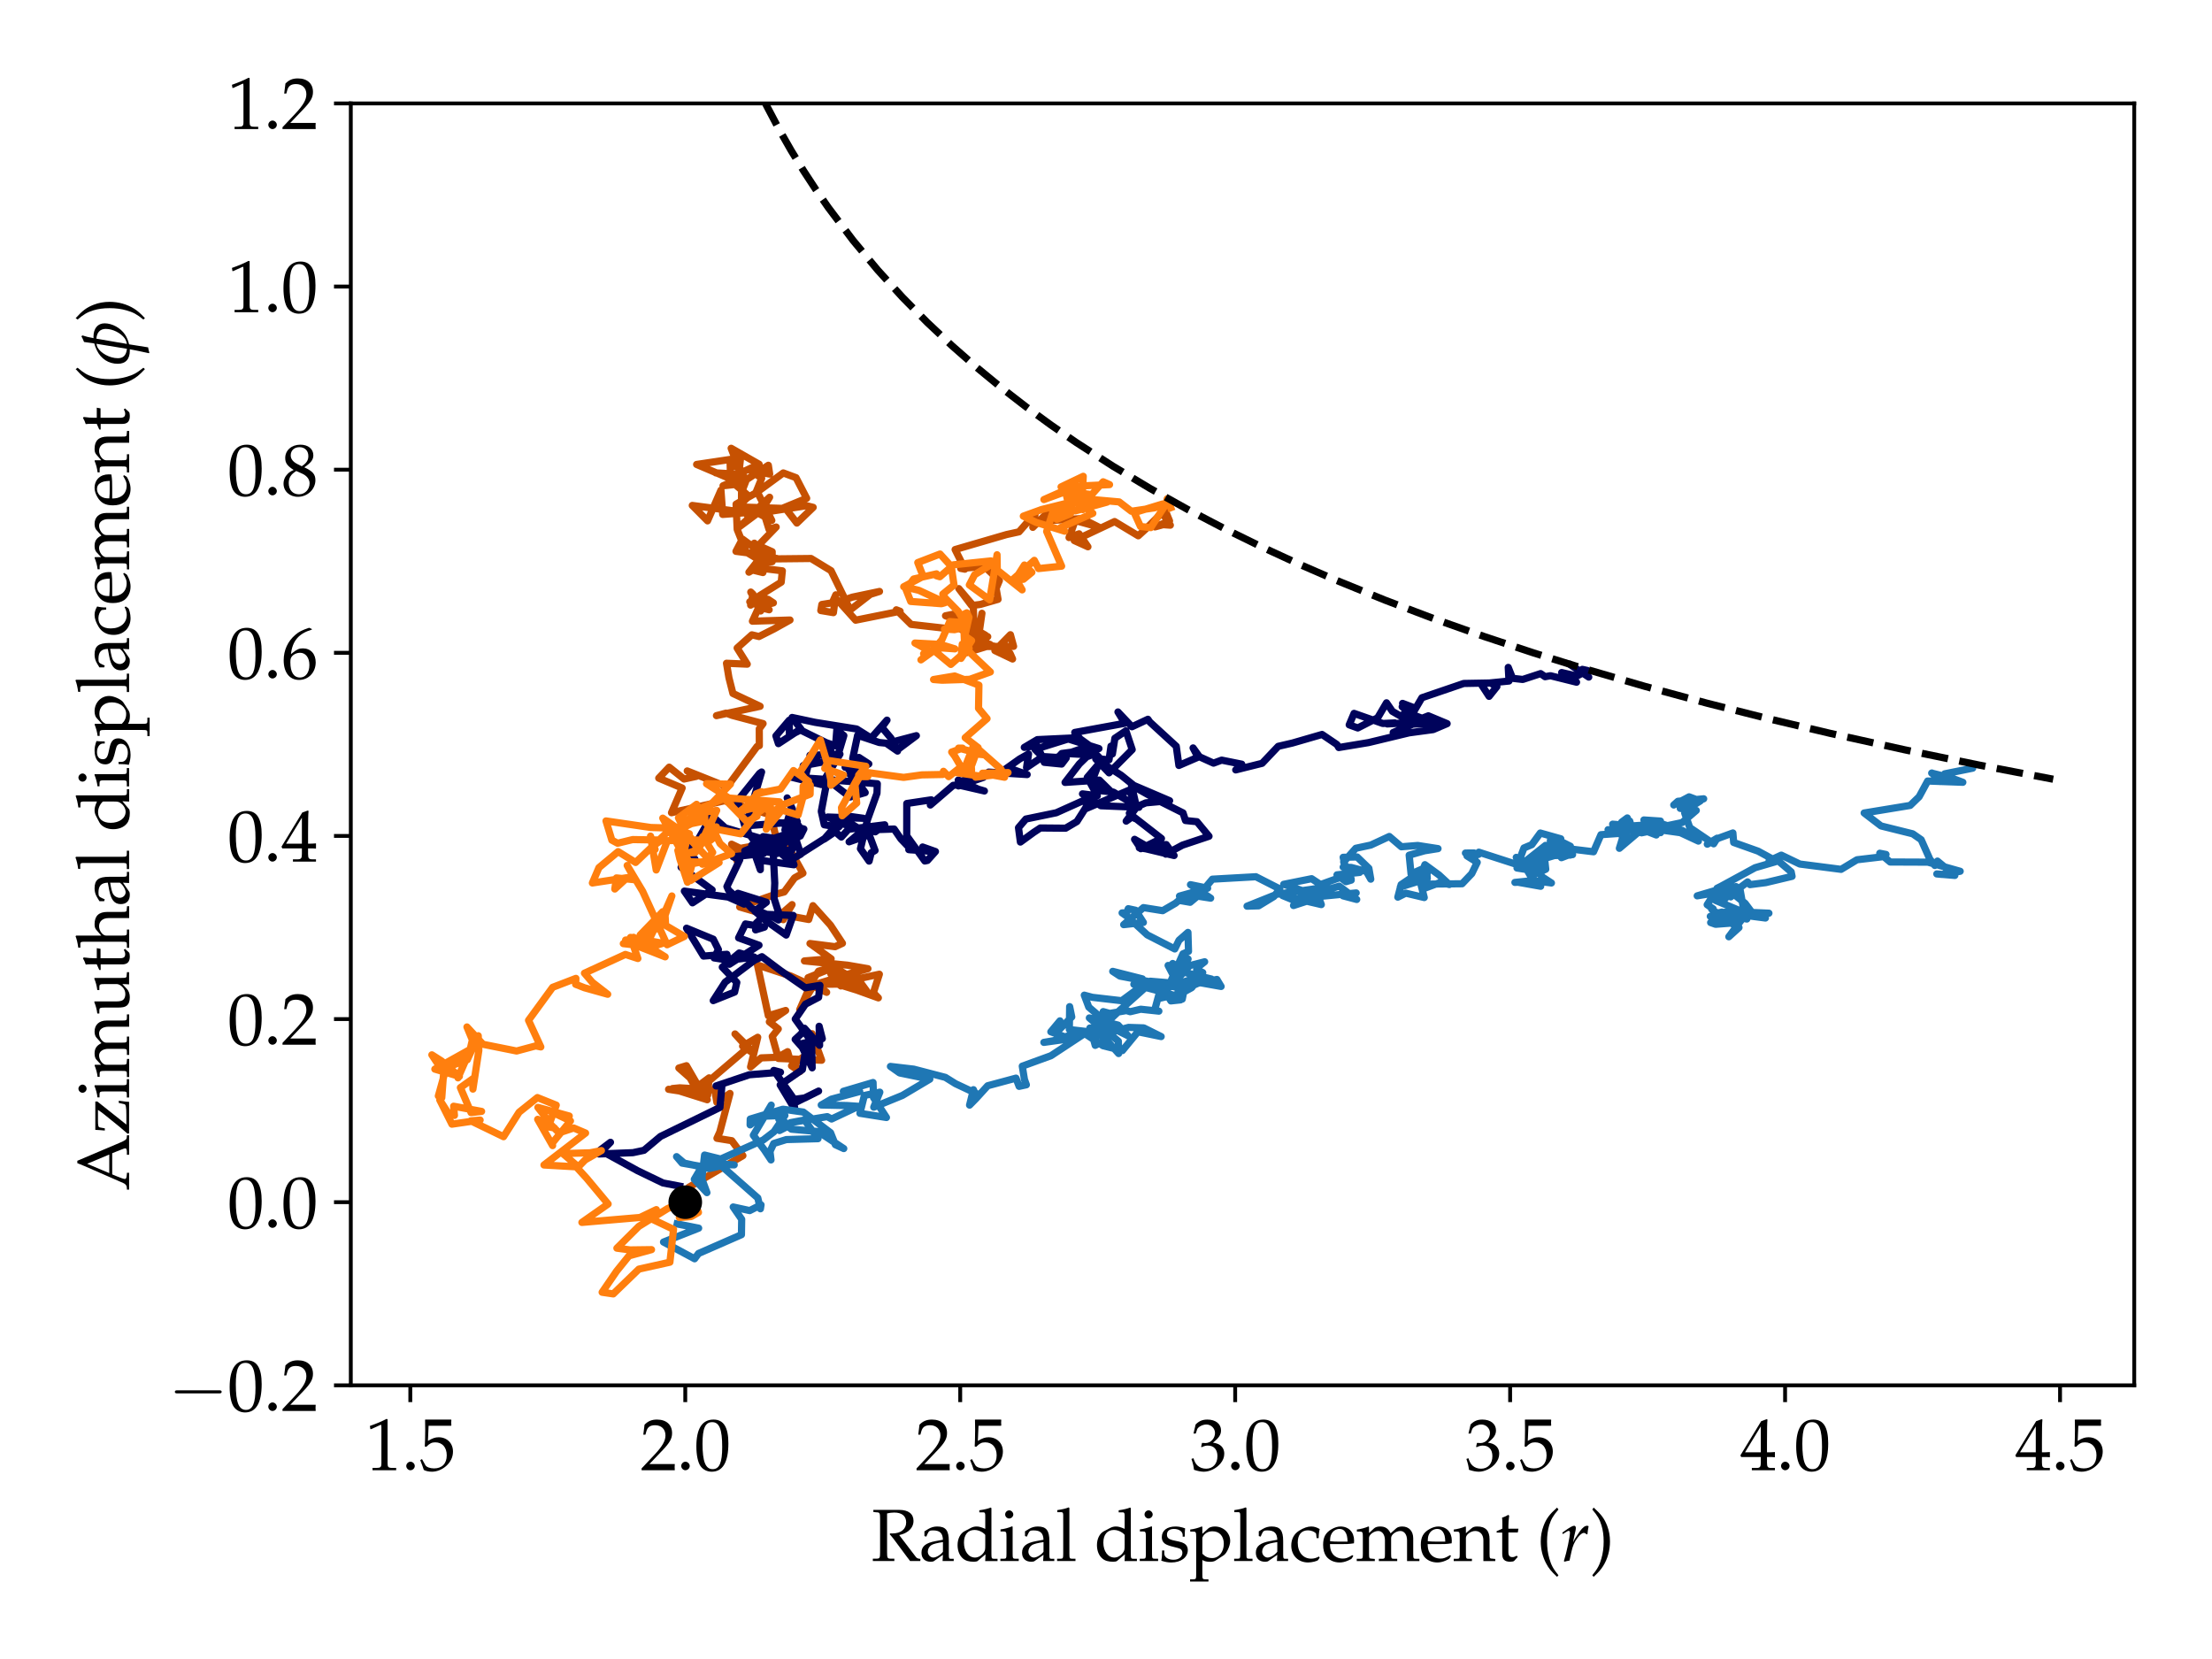 <?xml version="1.0" encoding="utf-8" standalone="no"?>
<!DOCTYPE svg PUBLIC "-//W3C//DTD SVG 1.1//EN"
  "http://www.w3.org/Graphics/SVG/1.1/DTD/svg11.dtd">
<svg height="345.6pt" version="1.1" viewBox="0 0 460.8 345.6" width="460.8pt" xmlns="http://www.w3.org/2000/svg" xmlns:xlink="http://www.w3.org/1999/xlink">
 <defs>
  <style type="text/css">*{stroke-linecap:butt;stroke-linejoin:round;}</style>
 </defs>
 <g id="figure_1">
  <g id="patch_1">
   <path d="M 0 345.6 
L 460.8 345.6 
L 460.8 0 
L 0 0 
z
" style="fill:#ffffff;"/>
  </g>
  <g id="axes_1">
   <g id="patch_2">
    <path d="M 73.078 288.587 
L 444.6 288.587 
L 444.6 21.546 
L 73.078 21.546 
z
" style="fill:#ffffff;"/>
   </g>
   <g id="matplotlib.axis_1">
    <g id="xtick_1">
     <g id="line2d_1">
      <defs>
       <path d="M 0 0 
L 0 3.5 
" id="mb73a768182" style="stroke:#000000;stroke-width:0.8;"/>
      </defs>
      <g>
       <use style="stroke:#000000;stroke-width:0.8;" x="85.474" xlink:href="#mb73a768182" y="288.587"/>
      </g>
     </g>
     <g id="text_1">
      <!-- $\mathdefault{1.5}$ -->
      <g transform="translate(76.134 306.279)scale(0.15 -0.15)">
       <defs>
        <path d="M 429 3584 
L 493 3584 
L 1318 3956 
C 1325 3962 1331 3962 1338 3962 
C 1376 3962 1389 3905 1389 3751 
L 1389 613 
C 1389 276 1318 205 973 205 
L 614 205 
L 614 0 
C 1600 0 1600 0 1670 0 
C 1754 0 1894 0 2112 0 
C 2189 0 2413 0 2675 0 
L 2675 205 
L 2342 205 
C 1990 205 1926 276 1926 612 
L 1926 4443 
L 1837 4475 
C 1421 4257 966 4065 384 3860 
L 429 3584 
z
" id="URWPalladioL-Roma-31" transform="scale(0.016)"/>
        <path d="M 794 744 
C 602 744 429 564 429 372 
C 429 179 602 0 787 0 
C 992 0 1171 173 1171 372 
C 1171 564 992 744 794 744 
z
" id="URWPalladioL-Roma-2e" transform="scale(0.016)"/>
        <path d="M 813 3877 
C 1638 3877 1997 3877 2765 3877 
L 2797 3907 
C 2784 4016 2784 4064 2784 4144 
C 2784 4229 2784 4277 2797 4386 
L 2765 4416 
C 2285 4416 1997 4416 1651 4416 
C 1299 4416 1018 4416 538 4416 
L 506 4403 
C 512 4011 518 3729 518 3523 
C 518 2977 499 2360 480 2077 
L 608 2038 
C 909 2341 1082 2432 1395 2432 
C 2010 2432 2394 1993 2394 1296 
C 2394 580 1984 160 1286 160 
C 941 160 621 277 531 444 
L 237 973 
L 83 883 
C 230 516 307 310 397 27 
C 576 -71 832 -128 1107 -128 
C 1536 -128 1990 59 2342 368 
C 2733 716 2938 1154 2938 1630 
C 2938 2359 2419 2874 1690 2874 
C 1382 2874 1152 2791 755 2554 
L 813 3877 
z
" id="URWPalladioL-Roma-35" transform="scale(0.016)"/>
       </defs>
       <use transform="scale(0.996)" xlink:href="#URWPalladioL-Roma-31"/>
       <use transform="translate(49.813 0)scale(0.996)" xlink:href="#URWPalladioL-Roma-2e"/>
       <use transform="translate(74.72 0)scale(0.996)" xlink:href="#URWPalladioL-Roma-35"/>
      </g>
     </g>
    </g>
    <g id="xtick_2">
     <g id="line2d_2">
      <g>
       <use style="stroke:#000000;stroke-width:0.8;" x="142.753" xlink:href="#mb73a768182" y="288.587"/>
      </g>
     </g>
     <g id="text_2">
      <!-- $\mathdefault{2.0}$ -->
      <g transform="translate(133.413 306.279)scale(0.15 -0.15)">
       <defs>
        <path d="M 102 160 
L 102 0 
C 1299 0 1299 0 1530 0 
C 1760 0 1760 0 2995 0 
C 2982 125 2982 186 2982 269 
C 2982 348 2982 407 2995 539 
C 2259 539 1965 539 781 539 
L 1946 1761 
C 2566 2414 2758 2763 2758 3238 
C 2758 3966 2259 4416 1446 4416 
C 986 4416 672 4288 358 3969 
L 250 3099 
L 435 3099 
L 518 3393 
C 621 3763 851 3923 1280 3923 
C 1830 3923 2182 3577 2182 3035 
C 2182 2555 1914 2083 1190 1316 
L 102 160 
z
" id="URWPalladioL-Roma-32" transform="scale(0.016)"/>
        <path d="M 1683 4416 
C 691 4416 186 3628 186 2077 
C 186 1326 320 680 544 366 
C 768 51 1126 -128 1523 -128 
C 2490 -128 2976 705 2976 2346 
C 2976 3749 2560 4416 1683 4416 
z
M 1568 4192 
C 2189 4192 2438 3564 2438 2025 
C 2438 661 2195 96 1606 96 
C 986 96 723 744 723 2308 
C 723 3660 960 4192 1568 4192 
z
" id="URWPalladioL-Roma-30" transform="scale(0.016)"/>
       </defs>
       <use transform="scale(0.996)" xlink:href="#URWPalladioL-Roma-32"/>
       <use transform="translate(49.813 0)scale(0.996)" xlink:href="#URWPalladioL-Roma-2e"/>
       <use transform="translate(74.72 0)scale(0.996)" xlink:href="#URWPalladioL-Roma-30"/>
      </g>
     </g>
    </g>
    <g id="xtick_3">
     <g id="line2d_3">
      <g>
       <use style="stroke:#000000;stroke-width:0.8;" x="200.031" xlink:href="#mb73a768182" y="288.587"/>
      </g>
     </g>
     <g id="text_3">
      <!-- $\mathdefault{2.5}$ -->
      <g transform="translate(190.691 306.279)scale(0.15 -0.15)">
       <use transform="scale(0.996)" xlink:href="#URWPalladioL-Roma-32"/>
       <use transform="translate(49.813 0)scale(0.996)" xlink:href="#URWPalladioL-Roma-2e"/>
       <use transform="translate(74.72 0)scale(0.996)" xlink:href="#URWPalladioL-Roma-35"/>
      </g>
     </g>
    </g>
    <g id="xtick_4">
     <g id="line2d_4">
      <g>
       <use style="stroke:#000000;stroke-width:0.8;" x="257.309" xlink:href="#mb73a768182" y="288.587"/>
      </g>
     </g>
     <g id="text_4">
      <!-- $\mathdefault{3.0}$ -->
      <g transform="translate(247.969 306.279)scale(0.15 -0.15)">
       <defs>
        <path d="M 275 3197 
L 474 3197 
L 589 3554 
C 659 3770 1062 3987 1395 3987 
C 1811 3987 2150 3649 2150 3248 
C 2150 2770 1773 2368 1318 2368 
C 1267 2368 1197 2368 1114 2381 
L 1018 2381 
L 941 2047 
L 986 2008 
C 1229 2118 1350 2150 1523 2150 
C 2054 2150 2362 1809 2362 1222 
C 2362 566 1971 135 1376 135 
C 1082 135 819 231 627 411 
C 474 553 390 701 269 1049 
L 96 985 
C 230 593 282 361 320 39 
C 659 -77 941 -128 1178 -128 
C 1690 -128 2278 161 2630 593 
C 2848 857 2957 1140 2957 1442 
C 2957 1751 2829 2022 2598 2182 
C 2438 2298 2291 2350 1971 2407 
C 2483 2803 2675 3096 2675 3472 
C 2675 4040 2202 4416 1491 4416 
C 1056 4416 768 4295 461 3989 
L 275 3197 
z
" id="URWPalladioL-Roma-33" transform="scale(0.016)"/>
       </defs>
       <use transform="scale(0.996)" xlink:href="#URWPalladioL-Roma-33"/>
       <use transform="translate(49.813 0)scale(0.996)" xlink:href="#URWPalladioL-Roma-2e"/>
       <use transform="translate(74.72 0)scale(0.996)" xlink:href="#URWPalladioL-Roma-30"/>
      </g>
     </g>
    </g>
    <g id="xtick_5">
     <g id="line2d_5">
      <g>
       <use style="stroke:#000000;stroke-width:0.8;" x="314.588" xlink:href="#mb73a768182" y="288.587"/>
      </g>
     </g>
     <g id="text_5">
      <!-- $\mathdefault{3.5}$ -->
      <g transform="translate(305.248 306.279)scale(0.15 -0.15)">
       <use transform="scale(0.996)" xlink:href="#URWPalladioL-Roma-33"/>
       <use transform="translate(49.813 0)scale(0.996)" xlink:href="#URWPalladioL-Roma-2e"/>
       <use transform="translate(74.72 0)scale(0.996)" xlink:href="#URWPalladioL-Roma-35"/>
      </g>
     </g>
    </g>
    <g id="xtick_6">
     <g id="line2d_6">
      <g>
       <use style="stroke:#000000;stroke-width:0.8;" x="371.866" xlink:href="#mb73a768182" y="288.587"/>
      </g>
     </g>
     <g id="text_6">
      <!-- $\mathdefault{4.0}$ -->
      <g transform="translate(362.526 306.279)scale(0.15 -0.15)">
       <defs>
        <path d="M 1792 1152 
L 1792 673 
C 1792 289 1722 199 1408 199 
L 1011 199 
L 1011 0 
C 1862 0 1862 0 2016 0 
C 2170 0 2170 0 3021 0 
L 3021 199 
L 2714 199 
C 2400 199 2330 282 2330 669 
L 2330 1152 
C 2707 1152 2842 1152 3021 1133 
L 3021 1588 
C 2720 1563 2598 1563 2502 1563 
L 2483 1563 
L 2330 1563 
L 2330 2457 
C 2330 3600 2342 4152 2374 4416 
L 2298 4448 
L 1824 4275 
L 13 1299 
L 83 1152 
L 1792 1152 
z
M 1792 1563 
L 416 1563 
L 1792 3826 
L 1792 1563 
z
" id="URWPalladioL-Roma-34" transform="scale(0.016)"/>
       </defs>
       <use transform="scale(0.996)" xlink:href="#URWPalladioL-Roma-34"/>
       <use transform="translate(49.813 0)scale(0.996)" xlink:href="#URWPalladioL-Roma-2e"/>
       <use transform="translate(74.72 0)scale(0.996)" xlink:href="#URWPalladioL-Roma-30"/>
      </g>
     </g>
    </g>
    <g id="xtick_7">
     <g id="line2d_7">
      <g>
       <use style="stroke:#000000;stroke-width:0.8;" x="429.145" xlink:href="#mb73a768182" y="288.587"/>
      </g>
     </g>
     <g id="text_7">
      <!-- $\mathdefault{4.5}$ -->
      <g transform="translate(419.805 306.279)scale(0.15 -0.15)">
       <use transform="scale(0.996)" xlink:href="#URWPalladioL-Roma-34"/>
       <use transform="translate(49.813 0)scale(0.996)" xlink:href="#URWPalladioL-Roma-2e"/>
       <use transform="translate(74.72 0)scale(0.996)" xlink:href="#URWPalladioL-Roma-35"/>
      </g>
     </g>
    </g>
    <g id="text_8">
     <!-- Radial displacement ($r$) -->
     <g transform="translate(181.49 325.186)scale(0.15 -0.15)">
      <defs>
       <path d="M 1382 4147 
C 1600 4198 1792 4224 2010 4224 
C 2675 4224 3046 3915 3046 3367 
C 3046 2775 2579 2401 1837 2401 
C 1792 2401 1734 2401 1651 2407 
L 1613 2330 
C 1683 2246 1702 2221 1779 2137 
C 1869 2035 1888 2009 1946 1932 
L 3123 346 
C 3162 295 3200 243 3238 199 
C 3283 141 3322 83 3386 0 
C 3686 0 3750 0 3821 0 
C 3878 0 3878 0 4282 0 
L 4282 186 
C 4077 205 3974 244 3891 354 
L 2438 2259 
C 2797 2349 2963 2419 3174 2566 
C 3507 2803 3686 3123 3686 3495 
C 3686 4109 3238 4455 2445 4455 
L 2342 4455 
C 1510 4455 1510 4455 1293 4455 
C 1082 4455 1082 4455 186 4455 
L 186 4275 
L 448 4243 
C 742 4243 774 4184 774 3679 
L 774 769 
C 774 257 742 205 448 205 
L 141 205 
L 141 0 
C 518 0 742 0 1075 0 
C 1408 0 1638 0 2016 0 
L 2016 205 
L 1709 205 
C 1414 205 1382 256 1382 768 
L 1382 4147 
z
" id="URWPalladioL-Roma-52" transform="scale(0.016)"/>
       <path d="M 2074 538 
L 2042 -1 
C 2458 -1 2458 -1 2541 -1 
C 2573 -1 2733 -1 3014 -1 
L 3014 192 
L 2765 192 
C 2611 192 2586 244 2586 558 
L 2586 1731 
C 2586 2668 2317 3008 1574 3008 
C 1299 3008 1043 2937 800 2791 
L 461 2585 
L 461 2171 
L 627 2126 
L 710 2323 
C 845 2623 909 2668 1203 2668 
C 1805 2668 2054 2431 2074 1852 
L 1440 1736 
C 570 1577 205 1277 205 722 
C 205 224 506 -64 1011 -64 
C 1126 -64 1235 -45 1280 -13 
L 2074 538 
z
M 2074 806 
C 1888 544 1485 302 1235 302 
C 979 302 755 538 755 812 
C 755 1048 883 1271 1075 1392 
C 1235 1488 1587 1577 2074 1648 
L 2074 806 
z
" id="URWPalladioL-Roma-61" transform="scale(0.016)"/>
       <path d="M 2637 2802 
C 2278 2956 2099 3008 1875 3008 
C 1702 3008 1549 2969 1389 2887 
L 826 2593 
C 461 2401 224 1935 224 1392 
C 224 881 397 460 710 204 
C 928 19 1229 -64 1645 -64 
C 1773 -64 1920 -38 1952 -13 
L 2662 583 
L 2630 -7 
C 2944 -7 3046 -7 3123 -7 
C 3174 -7 3264 -7 3398 -7 
C 3443 -7 3571 -7 3706 -7 
L 3706 192 
L 3411 192 
C 3194 192 3174 237 3174 643 
L 3174 4607 
L 3117 4659 
C 2835 4550 2624 4498 2118 4421 
L 2118 4242 
L 2477 4242 
C 2592 4242 2637 4171 2637 3978 
L 2637 2802 
z
M 2637 1424 
C 2637 1009 2624 946 2541 799 
C 2362 499 2048 302 1747 302 
C 1184 302 781 844 781 1603 
C 781 2298 1126 2706 1702 2706 
C 1946 2706 2202 2623 2426 2470 
C 2560 2381 2637 2298 2637 2246 
L 2637 1424 
z
" id="URWPalladioL-Roma-64" transform="scale(0.016)"/>
       <path d="M 1203 2993 
L 1146 3019 
C 819 2884 486 2793 147 2755 
L 147 2576 
L 384 2576 
C 640 2576 666 2531 666 2105 
L 666 651 
C 666 244 646 199 429 199 
L 134 199 
L 134 0 
C 774 0 774 0 934 0 
C 1094 0 1094 0 1734 0 
L 1734 199 
L 1440 199 
C 1222 199 1203 244 1203 651 
L 1203 2993 
z
M 909 4416 
C 717 4416 550 4249 550 4056 
C 550 3870 717 3704 902 3704 
C 1088 3704 1261 3870 1261 4056 
C 1261 4236 1088 4416 909 4416 
z
" id="URWPalladioL-Roma-69" transform="scale(0.016)"/>
       <path d="M 147 4256 
L 506 4256 
C 621 4256 666 4185 666 3992 
L 666 651 
C 666 244 646 199 429 199 
L 134 199 
L 134 0 
C 774 0 774 0 934 0 
C 1094 0 1094 0 1734 0 
L 1734 199 
L 1440 199 
C 1222 199 1203 244 1203 650 
L 1203 4621 
L 1146 4673 
C 864 4564 653 4512 147 4435 
L 147 4256 
z
" id="URWPalladioL-Roma-6c" transform="scale(0.016)"/>
       <path d="M 262 917 
C 262 475 243 282 192 26 
C 525 -83 774 -128 1069 -128 
C 1907 -128 2502 321 2502 949 
C 2502 1148 2445 1295 2323 1424 
C 2157 1584 1946 1661 1382 1770 
C 858 1873 685 2001 685 2296 
C 685 2616 909 2796 1299 2796 
C 1728 2796 2054 2572 2054 2270 
L 2054 2123 
L 2234 2123 
C 2240 2495 2246 2648 2266 2847 
C 1926 2963 1696 3008 1434 3008 
C 691 3008 237 2655 237 2078 
C 237 1770 378 1552 672 1417 
C 845 1340 1184 1238 1619 1141 
C 1907 1077 2029 943 2029 699 
C 2029 353 1709 109 1254 109 
C 787 109 454 333 454 654 
L 454 917 
L 262 917 
z
" id="URWPalladioL-Roma-73" transform="scale(0.016)"/>
       <path d="M 64 2565 
L 301 2565 
C 557 2565 582 2520 582 2095 
L 582 -1142 
C 582 -1548 563 -1593 346 -1593 
L 51 -1593 
L 51 -1792 
C 691 -1792 691 -1792 851 -1792 
C 1011 -1792 1011 -1792 1651 -1792 
L 1651 -1593 
L 1357 -1593 
C 1139 -1593 1120 -1547 1120 -1138 
L 1120 89 
C 1312 -26 1517 -71 1805 -71 
C 1990 -71 2157 -32 2259 32 
L 2989 505 
C 3245 672 3546 1330 3546 1740 
C 3546 2451 2957 3008 2214 3008 
C 1978 3008 1747 2943 1645 2847 
L 1120 2367 
L 1120 2982 
L 1062 3008 
C 736 2873 403 2783 64 2745 
L 64 2565 
z
M 1120 1964 
C 1120 2053 1152 2124 1235 2233 
C 1421 2469 1683 2591 2003 2591 
C 2605 2591 2989 2169 2989 1504 
C 2989 787 2560 256 1984 256 
C 1632 256 1370 372 1120 633 
L 1120 1964 
z
" id="URWPalladioL-Roma-70" transform="scale(0.016)"/>
       <path d="M 2554 1994 
C 2554 2289 2586 2552 2643 2783 
C 2387 2937 2163 3008 1901 3008 
C 1594 3008 1235 2886 851 2642 
C 403 2360 166 1911 166 1347 
C 166 481 774 -128 1632 -128 
C 1965 -128 2445 -6 2509 90 
L 2643 295 
L 2579 391 
C 2342 263 2138 205 1907 205 
C 1197 205 730 757 730 1603 
C 730 2289 1050 2674 1626 2674 
C 1907 2674 2214 2546 2330 2386 
L 2374 1994 
L 2554 1994 
z
" id="URWPalladioL-Roma-63" transform="scale(0.016)"/>
       <path d="M 2797 447 
L 2714 511 
C 2304 269 2157 212 1882 212 
C 1466 212 1120 398 941 711 
C 819 921 774 1101 762 1472 
L 1696 1472 
C 2138 1472 2413 1472 2854 1544 
C 2861 1634 2867 1693 2867 1771 
C 2867 2520 2394 3008 1677 3008 
C 1440 3008 1165 2924 902 2770 
C 378 2469 166 2071 166 1404 
C 166 1000 262 654 435 410 
C 691 71 1120 -128 1600 -128 
C 1837 -128 2074 -77 2336 37 
C 2509 108 2643 191 2669 230 
L 2797 447 
z
M 2298 1690 
C 1965 1690 1811 1690 1581 1690 
C 1286 1690 1120 1690 774 1722 
C 774 2027 800 2169 883 2337 
C 1018 2622 1293 2796 1600 2796 
C 1811 2796 1978 2711 2093 2534 
C 2234 2319 2278 2129 2298 1690 
z
" id="URWPalladioL-Roma-65" transform="scale(0.016)"/>
       <path d="M 115 2565 
L 352 2565 
C 608 2565 634 2520 634 2094 
L 634 643 
C 634 237 614 192 397 192 
L 102 192 
L 102 -7 
C 717 -7 736 -7 915 -7 
C 1094 -7 1261 -7 1677 -7 
L 1677 179 
L 1408 205 
C 1190 205 1171 250 1171 654 
L 1171 2014 
C 1171 2302 1594 2616 1978 2616 
C 2323 2616 2560 2287 2560 1798 
L 2560 643 
C 2560 237 2541 192 2323 192 
L 2029 192 
L 2029 -7 
C 2669 -7 2669 -7 2829 -7 
C 2989 -7 2989 -7 3629 -7 
L 3629 192 
L 3334 192 
C 3117 192 3098 237 3098 643 
L 3098 2011 
C 3098 2300 3520 2616 3904 2616 
C 4250 2616 4486 2291 4486 1806 
L 4486 -7 
C 4877 -7 4883 -7 4992 -7 
C 5075 -7 5075 -7 5562 -7 
L 5562 192 
L 5261 192 
C 5043 192 5024 237 5024 643 
L 5024 1970 
C 5024 2608 4653 3008 4064 3008 
C 3840 3008 3654 2950 3539 2847 
L 3053 2412 
C 2848 2834 2586 3008 2144 3008 
C 1907 3008 1728 2950 1613 2847 
L 1171 2437 
L 1171 2982 
L 1114 3008 
C 787 2873 454 2783 115 2745 
L 115 2565 
z
" id="URWPalladioL-Roma-6d" transform="scale(0.016)"/>
       <path d="M 2624 -7 
C 3014 -7 3021 -7 3130 -7 
C 3219 -7 3219 -7 3661 -7 
L 3661 179 
L 3398 205 
C 3181 205 3162 244 3162 654 
L 3162 1892 
C 3162 2642 2810 3008 2093 3008 
C 1856 3008 1722 2963 1587 2847 
L 1101 2424 
L 1101 2982 
L 1043 3008 
C 717 2873 384 2783 45 2745 
L 45 2565 
L 282 2565 
C 538 2565 563 2520 563 2094 
L 563 643 
C 563 237 544 192 326 192 
L 38 192 
L 38 -7 
C 474 -7 646 -7 832 -7 
C 1018 -7 1190 -7 1626 -7 
L 1626 192 
L 1338 192 
C 1120 192 1101 237 1101 643 
L 1101 2011 
C 1101 2300 1523 2616 1914 2616 
C 2342 2616 2624 2297 2624 1806 
L 2624 -7 
z
" id="URWPalladioL-Roma-6e" transform="scale(0.016)"/>
       <path d="M 627 2476 
L 627 619 
C 627 142 838 -64 1331 -64 
C 1478 -64 1632 -32 1670 13 
L 1978 353 
L 1894 463 
C 1734 372 1638 340 1517 340 
C 1267 340 1165 470 1165 788 
L 1165 2489 
L 1984 2489 
L 2042 2816 
L 1165 2816 
L 1165 3056 
C 1165 3321 1184 3547 1235 3951 
L 1158 4021 
C 1005 3925 813 3842 614 3778 
C 634 3585 640 3463 640 3271 
L 640 2822 
L 141 2598 
L 141 2476 
L 627 2476 
z
" id="URWPalladioL-Roma-74" transform="scale(0.016)"/>
       <path d="M 1926 -1244 
C 1466 -673 1299 -366 1133 212 
C 998 673 934 1161 934 1706 
C 934 2238 998 2693 1120 3110 
C 1286 3642 1459 3944 1926 4489 
L 1805 4656 
C 1139 4059 877 3707 634 3078 
C 467 2648 384 2193 384 1706 
C 384 1020 544 372 851 -205 
C 1075 -635 1280 -885 1805 -1379 
L 1926 -1244 
z
" id="URWPalladioL-Roma-28" transform="scale(0.016)"/>
       <path d="M 2355 2326 
C 2374 2568 2406 2772 2458 3034 
C 2387 3065 2362 3072 2330 3072 
C 2131 3072 1933 2919 1702 2594 
L 1530 2345 
C 1280 1988 1203 1855 1101 1631 
L 1152 1893 
C 1178 2039 1229 2294 1267 2434 
L 1306 2600 
C 1331 2709 1344 2791 1344 2868 
C 1344 2995 1293 3072 1197 3072 
C 1062 3072 819 2938 346 2600 
L 166 2473 
L 211 2345 
L 416 2479 
C 595 2594 666 2626 723 2626 
C 787 2626 832 2568 832 2485 
C 832 2116 557 803 301 -13 
L 365 -57 
C 461 -25 563 -6 710 25 
L 794 38 
L 960 803 
C 1075 1332 1222 1670 1504 2033 
C 1722 2313 1894 2447 2035 2447 
C 2131 2447 2195 2415 2266 2326 
L 2355 2326 
z
" id="URWPalladioL-Ital-72" transform="scale(0.016)"/>
       <path d="M 326 -1379 
C 768 -962 954 -750 1152 -436 
C 1542 186 1747 930 1747 1699 
C 1747 2193 1664 2648 1498 3078 
C 1254 3700 992 4053 326 4656 
L 205 4489 
C 672 3937 845 3636 1005 3110 
C 1133 2693 1197 2238 1197 1706 
C 1197 1161 1133 673 998 212 
C 832 -366 666 -673 205 -1244 
L 326 -1379 
z
" id="URWPalladioL-Roma-29" transform="scale(0.016)"/>
      </defs>
      <use transform="scale(0.996)" xlink:href="#URWPalladioL-Roma-52"/>
      <use transform="translate(66.55 0)scale(0.996)" xlink:href="#URWPalladioL-Roma-61"/>
      <use transform="translate(116.363 0)scale(0.996)" xlink:href="#URWPalladioL-Roma-64"/>
      <use transform="translate(177.235 0)scale(0.996)" xlink:href="#URWPalladioL-Roma-69"/>
      <use transform="translate(206.225 0)scale(0.996)" xlink:href="#URWPalladioL-Roma-61"/>
      <use transform="translate(256.038 0)scale(0.996)" xlink:href="#URWPalladioL-Roma-6c"/>
      <use transform="translate(309.935 0)scale(0.996)" xlink:href="#URWPalladioL-Roma-64"/>
      <use transform="translate(370.807 0)scale(0.996)" xlink:href="#URWPalladioL-Roma-69"/>
      <use transform="translate(399.797 0)scale(0.996)" xlink:href="#URWPalladioL-Roma-73"/>
      <use transform="translate(442.039 0)scale(0.996)" xlink:href="#URWPalladioL-Roma-70"/>
      <use transform="translate(501.913 0)scale(0.996)" xlink:href="#URWPalladioL-Roma-6c"/>
      <use transform="translate(530.903 0)scale(0.996)" xlink:href="#URWPalladioL-Roma-61"/>
      <use transform="translate(580.716 0)scale(0.996)" xlink:href="#URWPalladioL-Roma-63"/>
      <use transform="translate(624.95 0)scale(0.996)" xlink:href="#URWPalladioL-Roma-65"/>
      <use transform="translate(672.67 0)scale(0.996)" xlink:href="#URWPalladioL-Roma-6d"/>
      <use transform="translate(760.64 0)scale(0.996)" xlink:href="#URWPalladioL-Roma-65"/>
      <use transform="translate(808.36 0)scale(0.996)" xlink:href="#URWPalladioL-Roma-6e"/>
      <use transform="translate(866.342 0)scale(0.996)" xlink:href="#URWPalladioL-Roma-74"/>
      <use transform="translate(923.726 0)scale(0.996)" xlink:href="#URWPalladioL-Roma-28"/>
      <use transform="translate(957.15 0)scale(0.996)" xlink:href="#URWPalladioL-Ital-72"/>
      <use transform="translate(998.146 0)scale(0.996)" xlink:href="#URWPalladioL-Roma-29"/>
     </g>
    </g>
   </g>
   <g id="matplotlib.axis_2">
    <g id="ytick_1">
     <g id="line2d_8">
      <defs>
       <path d="M 0 0 
L -3.5 0 
" id="m75dd046483" style="stroke:#000000;stroke-width:0.8;"/>
      </defs>
      <g>
       <use style="stroke:#000000;stroke-width:0.8;" x="73.078" xlink:href="#m75dd046483" y="288.587"/>
      </g>
     </g>
     <g id="text_9">
      <!-- $\mathdefault{−0.2}$ -->
      <g transform="translate(35.106 293.933)scale(0.15 -0.15)">
       <defs>
        <path d="M 4218 1472 
C 4326 1472 4442 1472 4442 1600 
C 4442 1728 4326 1728 4218 1728 
L 755 1728 
C 646 1728 531 1728 531 1600 
C 531 1472 646 1472 755 1472 
L 4218 1472 
z
" id="CMSY10-0" transform="scale(0.016)"/>
       </defs>
       <use transform="scale(1.038)" xlink:href="#CMSY10-0"/>
       <use transform="translate(81.942 0)scale(0.996)" xlink:href="#URWPalladioL-Roma-30"/>
       <use transform="translate(131.755 0)scale(0.996)" xlink:href="#URWPalladioL-Roma-2e"/>
       <use transform="translate(156.661 0)scale(0.996)" xlink:href="#URWPalladioL-Roma-32"/>
      </g>
     </g>
    </g>
    <g id="ytick_2">
     <g id="line2d_9">
      <g>
       <use style="stroke:#000000;stroke-width:0.8;" x="73.078" xlink:href="#m75dd046483" y="250.438"/>
      </g>
     </g>
     <g id="text_10">
      <!-- $\mathdefault{0.0}$ -->
      <g transform="translate(47.398 255.785)scale(0.15 -0.15)">
       <use transform="scale(0.996)" xlink:href="#URWPalladioL-Roma-30"/>
       <use transform="translate(49.813 0)scale(0.996)" xlink:href="#URWPalladioL-Roma-2e"/>
       <use transform="translate(74.72 0)scale(0.996)" xlink:href="#URWPalladioL-Roma-30"/>
      </g>
     </g>
    </g>
    <g id="ytick_3">
     <g id="line2d_10">
      <g>
       <use style="stroke:#000000;stroke-width:0.8;" x="73.078" xlink:href="#m75dd046483" y="212.29"/>
      </g>
     </g>
     <g id="text_11">
      <!-- $\mathdefault{0.2}$ -->
      <g transform="translate(47.398 217.636)scale(0.15 -0.15)">
       <use transform="scale(0.996)" xlink:href="#URWPalladioL-Roma-30"/>
       <use transform="translate(49.813 0)scale(0.996)" xlink:href="#URWPalladioL-Roma-2e"/>
       <use transform="translate(74.72 0)scale(0.996)" xlink:href="#URWPalladioL-Roma-32"/>
      </g>
     </g>
    </g>
    <g id="ytick_4">
     <g id="line2d_11">
      <g>
       <use style="stroke:#000000;stroke-width:0.8;" x="73.078" xlink:href="#m75dd046483" y="174.141"/>
      </g>
     </g>
     <g id="text_12">
      <!-- $\mathdefault{0.4}$ -->
      <g transform="translate(47.398 179.487)scale(0.15 -0.15)">
       <use transform="scale(0.996)" xlink:href="#URWPalladioL-Roma-30"/>
       <use transform="translate(49.813 0)scale(0.996)" xlink:href="#URWPalladioL-Roma-2e"/>
       <use transform="translate(74.72 0)scale(0.996)" xlink:href="#URWPalladioL-Roma-34"/>
      </g>
     </g>
    </g>
    <g id="ytick_5">
     <g id="line2d_12">
      <g>
       <use style="stroke:#000000;stroke-width:0.8;" x="73.078" xlink:href="#m75dd046483" y="135.992"/>
      </g>
     </g>
     <g id="text_13">
      <!-- $\mathdefault{0.6}$ -->
      <g transform="translate(47.398 141.338)scale(0.15 -0.15)">
       <defs>
        <path d="M 2662 4310 
L 2426 4419 
C 1811 4214 1549 4086 1222 3804 
C 563 3246 205 2464 205 1585 
C 205 526 717 -128 1542 -128 
C 2374 -128 2995 532 2995 1405 
C 2995 2143 2554 2624 1875 2624 
C 1555 2624 1363 2540 986 2239 
C 915 2181 909 2175 838 2124 
C 973 3284 1510 3913 2662 4259 
L 2662 4310 
z
M 1632 2239 
C 2118 2239 2445 1816 2445 1181 
C 2445 513 2118 83 1626 83 
C 1082 83 787 551 787 1412 
C 787 1636 813 1758 883 1867 
C 1024 2085 1325 2239 1632 2239 
z
" id="URWPalladioL-Roma-36" transform="scale(0.016)"/>
       </defs>
       <use transform="scale(0.996)" xlink:href="#URWPalladioL-Roma-30"/>
       <use transform="translate(49.813 0)scale(0.996)" xlink:href="#URWPalladioL-Roma-2e"/>
       <use transform="translate(74.72 0)scale(0.996)" xlink:href="#URWPalladioL-Roma-36"/>
      </g>
     </g>
    </g>
    <g id="ytick_6">
     <g id="line2d_13">
      <g>
       <use style="stroke:#000000;stroke-width:0.8;" x="73.078" xlink:href="#m75dd046483" y="97.844"/>
      </g>
     </g>
     <g id="text_14">
      <!-- $\mathdefault{0.8}$ -->
      <g transform="translate(47.398 103.19)scale(0.15 -0.15)">
       <defs>
        <path d="M 1075 2211 
C 813 2090 704 2019 563 1884 
C 320 1641 192 1352 192 1019 
C 192 359 723 -128 1446 -128 
C 2278 -128 2970 526 2970 1320 
C 2970 1833 2733 2109 2003 2442 
C 2586 2840 2790 3109 2790 3493 
C 2790 4044 2336 4416 1658 4416 
C 896 4416 339 3929 339 3257 
C 339 2821 512 2577 1075 2211 
z
M 1818 1891 
C 2221 1711 2464 1397 2464 1052 
C 2464 513 2061 90 1542 90 
C 998 90 646 475 646 1071 
C 646 1538 832 1833 1306 2122 
L 1818 1891 
z
M 1427 2712 
C 1024 2910 819 3167 819 3487 
C 819 3910 1126 4198 1581 4198 
C 2048 4198 2355 3891 2355 3422 
C 2355 3058 2195 2808 1779 2538 
L 1427 2712 
z
" id="URWPalladioL-Roma-38" transform="scale(0.016)"/>
       </defs>
       <use transform="scale(0.996)" xlink:href="#URWPalladioL-Roma-30"/>
       <use transform="translate(49.813 0)scale(0.996)" xlink:href="#URWPalladioL-Roma-2e"/>
       <use transform="translate(74.72 0)scale(0.996)" xlink:href="#URWPalladioL-Roma-38"/>
      </g>
     </g>
    </g>
    <g id="ytick_7">
     <g id="line2d_14">
      <g>
       <use style="stroke:#000000;stroke-width:0.8;" x="73.078" xlink:href="#m75dd046483" y="59.695"/>
      </g>
     </g>
     <g id="text_15">
      <!-- $\mathdefault{1.0}$ -->
      <g transform="translate(47.398 65.041)scale(0.15 -0.15)">
       <use transform="scale(0.996)" xlink:href="#URWPalladioL-Roma-31"/>
       <use transform="translate(49.813 0)scale(0.996)" xlink:href="#URWPalladioL-Roma-2e"/>
       <use transform="translate(74.72 0)scale(0.996)" xlink:href="#URWPalladioL-Roma-30"/>
      </g>
     </g>
    </g>
    <g id="ytick_8">
     <g id="line2d_15">
      <g>
       <use style="stroke:#000000;stroke-width:0.8;" x="73.078" xlink:href="#m75dd046483" y="21.546"/>
      </g>
     </g>
     <g id="text_16">
      <!-- $\mathdefault{1.2}$ -->
      <g transform="translate(47.398 26.892)scale(0.15 -0.15)">
       <use transform="scale(0.996)" xlink:href="#URWPalladioL-Roma-31"/>
       <use transform="translate(49.813 0)scale(0.996)" xlink:href="#URWPalladioL-Roma-2e"/>
       <use transform="translate(74.72 0)scale(0.996)" xlink:href="#URWPalladioL-Roma-32"/>
      </g>
     </g>
    </g>
    <g id="text_17">
     <!-- Azimuthal displacement ($\phi$) -->
     <g transform="translate(26.892 248.054)rotate(-90)scale(0.15 -0.15)">
      <defs>
       <path d="M 2611 4512 
L 2406 4512 
C 2291 4235 2195 3998 2157 3902 
L 1818 3124 
L 678 522 
C 602 335 474 219 333 206 
L 96 187 
L 96 0 
C 691 0 691 0 794 0 
C 877 0 877 0 1568 0 
L 1568 187 
L 1331 206 
C 1107 226 1024 270 1024 371 
C 1024 454 1114 727 1248 1046 
L 1427 1472 
L 3270 1472 
L 3565 733 
C 3674 463 3699 379 3699 322 
C 3699 251 3597 206 3437 193 
L 3136 193 
L 3136 0 
C 3923 0 3923 0 4026 0 
C 4147 0 4147 0 4838 0 
L 4838 187 
L 4621 206 
C 4454 232 4384 341 4160 861 
L 2611 4512 
z
M 1536 1728 
L 2349 3653 
L 3155 1728 
L 1536 1728 
z
" id="URWPalladioL-Roma-41" transform="scale(0.016)"/>
       <path d="M 2912 2764 
L 2912 2944 
C 2464 2944 2272 2944 2029 2944 
L 442 2944 
C 429 2624 422 2549 384 2115 
L 576 2115 
L 653 2547 
C 678 2681 794 2713 1267 2713 
L 2182 2713 
C 2048 2503 1939 2357 1766 2141 
L 678 794 
C 525 609 435 501 102 127 
L 141 0 
C 806 0 845 0 1120 0 
L 2886 0 
C 2886 145 2899 297 2944 602 
L 2982 899 
L 2790 899 
L 2675 397 
C 2650 282 2381 237 1766 237 
L 902 237 
L 2912 2764 
z
" id="URWPalladioL-Roma-7a" transform="scale(0.016)"/>
       <path d="M 3219 3009 
L 3162 3035 
C 2835 2900 2502 2810 2163 2772 
L 2163 2592 
L 2400 2592 
C 2656 2592 2682 2547 2682 2121 
L 2682 1070 
C 2682 928 2592 747 2445 599 
C 2266 418 2061 327 1811 327 
C 1587 327 1408 398 1306 521 
C 1216 624 1171 824 1171 1107 
L 1171 3009 
L 1114 3035 
C 787 2900 454 2810 115 2772 
L 115 2592 
L 352 2592 
C 608 2592 634 2547 634 2122 
L 634 1039 
C 634 587 672 387 787 227 
C 928 33 1171 -64 1536 -64 
C 1824 -64 2080 26 2253 186 
L 2682 585 
C 2682 401 2675 298 2656 0 
C 3085 0 3091 0 3187 0 
C 3277 0 3277 0 3718 0 
L 3718 186 
L 3456 212 
C 3238 212 3219 251 3219 664 
L 3219 3009 
z
" id="URWPalladioL-Roma-75" transform="scale(0.016)"/>
       <path d="M 45 4248 
L 403 4248 
C 518 4248 563 4177 563 3984 
L 563 643 
C 563 237 544 192 326 192 
L 38 192 
L 38 -7 
C 474 -7 646 -7 832 -7 
C 1018 -7 1190 -7 1626 -7 
L 1626 192 
L 1338 192 
C 1120 192 1101 237 1101 643 
L 1101 2011 
C 1101 2300 1523 2616 1914 2616 
C 2342 2616 2624 2297 2624 1806 
L 2624 -7 
C 3014 -7 3021 -7 3130 -7 
C 3219 -7 3219 -7 3661 -7 
L 3661 179 
L 3398 205 
C 3181 205 3162 244 3162 654 
L 3162 1892 
C 3162 2642 2810 3008 2093 3008 
C 1856 3008 1722 2963 1587 2847 
L 1101 2424 
L 1101 4613 
L 1043 4665 
C 762 4556 550 4504 45 4427 
L 45 4248 
z
" id="URWPalladioL-Roma-68" transform="scale(0.016)"/>
       <path d="M 2509 4158 
C 2381 4080 2208 4003 2010 3926 
L 1882 3033 
C 1683 2982 1491 2911 1293 2814 
C 531 2442 109 1786 109 984 
C 109 296 512 -64 1261 -64 
C 1299 -64 1338 -64 1376 -57 
C 1306 -436 1197 -970 1082 -1490 
L 1030 -1728 
L 1075 -1767 
C 1210 -1722 1338 -1690 1542 -1657 
L 1805 1 
C 2112 71 2413 193 2662 360 
C 3232 740 3635 1471 3635 2133 
C 3635 2737 3187 3104 2458 3104 
C 2419 3104 2381 3104 2342 3097 
C 2419 3515 2483 3778 2579 4061 
L 2509 4158 
z
M 3149 2037 
C 3149 1414 2790 733 2342 393 
C 2208 296 2035 226 1837 193 
C 1850 277 1869 354 1875 386 
L 1990 1067 
C 2042 1363 2086 1613 2240 2512 
L 2298 2853 
C 2842 2808 3149 2525 3149 2037 
z
M 595 977 
C 595 1697 1043 2481 1536 2751 
C 1613 2790 1722 2822 1850 2841 
L 1414 187 
C 832 251 595 515 595 977 
z
" id="PazoMath-Italic-66" transform="scale(0.016)"/>
      </defs>
      <use transform="scale(0.996)" xlink:href="#URWPalladioL-Roma-41"/>
      <use transform="translate(77.508 0)scale(0.996)" xlink:href="#URWPalladioL-Roma-7a"/>
      <use transform="translate(127.322 0)scale(0.996)" xlink:href="#URWPalladioL-Roma-69"/>
      <use transform="translate(156.312 0)scale(0.996)" xlink:href="#URWPalladioL-Roma-6d"/>
      <use transform="translate(244.282 0)scale(0.996)" xlink:href="#URWPalladioL-Roma-75"/>
      <use transform="translate(304.355 0)scale(0.996)" xlink:href="#URWPalladioL-Roma-74"/>
      <use transform="translate(336.832 0)scale(0.996)" xlink:href="#URWPalladioL-Roma-68"/>
      <use transform="translate(394.814 0)scale(0.996)" xlink:href="#URWPalladioL-Roma-61"/>
      <use transform="translate(444.628 0)scale(0.996)" xlink:href="#URWPalladioL-Roma-6c"/>
      <use transform="translate(498.525 0)scale(0.996)" xlink:href="#URWPalladioL-Roma-64"/>
      <use transform="translate(559.396 0)scale(0.996)" xlink:href="#URWPalladioL-Roma-69"/>
      <use transform="translate(588.387 0)scale(0.996)" xlink:href="#URWPalladioL-Roma-73"/>
      <use transform="translate(630.628 0)scale(0.996)" xlink:href="#URWPalladioL-Roma-70"/>
      <use transform="translate(690.503 0)scale(0.996)" xlink:href="#URWPalladioL-Roma-6c"/>
      <use transform="translate(719.493 0)scale(0.996)" xlink:href="#URWPalladioL-Roma-61"/>
      <use transform="translate(769.306 0)scale(0.996)" xlink:href="#URWPalladioL-Roma-63"/>
      <use transform="translate(813.54 0)scale(0.996)" xlink:href="#URWPalladioL-Roma-65"/>
      <use transform="translate(861.26 0)scale(0.996)" xlink:href="#URWPalladioL-Roma-6d"/>
      <use transform="translate(949.23 0)scale(0.996)" xlink:href="#URWPalladioL-Roma-65"/>
      <use transform="translate(996.95 0)scale(0.996)" xlink:href="#URWPalladioL-Roma-6e"/>
      <use transform="translate(1054.932 0)scale(0.996)" xlink:href="#URWPalladioL-Roma-74"/>
      <use transform="translate(1112.316 0)scale(0.996)" xlink:href="#URWPalladioL-Roma-28"/>
      <use transform="translate(1146.736 0)scale(0.996)" xlink:href="#PazoMath-Italic-66"/>
      <use transform="translate(1206.66 0)scale(0.996)" xlink:href="#URWPalladioL-Roma-29"/>
     </g>
    </g>
   </g>
   <g id="line2d_16">
    <path clip-path="url(#p8b5162ee91)" d="M 143.016 248.827 
L 143.518 247.312 
L 154.758 240.743 
L 152.444 237.627 
L 149.354 237.126 
L 149.953 235.81 
L 152.07 227.784 
L 149.328 229.625 
L 148.899 227.058 
L 141.614 226.615 
L 140.102 226.761 
L 141.141 227.146 
L 147.333 229.096 
L 144.621 226.113 
L 143.761 224.554 
L 141.417 222.49 
L 143 222.007 
L 145.443 226.231 
L 147.718 224.539 
L 147.409 228.166 
L 139.279 226.924 
L 143.376 227.351 
L 143.583 227.602 
L 147.765 225.132 
L 155.94 218.145 
L 153.116 215.389 
L 156.5 219.113 
L 154.697 217.933 
L 157.846 216.084 
L 156.358 222.264 
L 158.557 220.375 
L 162.028 220.244 
L 164.073 219.082 
L 164.425 220.268 
L 166.647 223.224 
L 164.887 222.032 
L 166.764 220.581 
L 169.313 218.96 
L 169.725 217.377 
L 169.413 216.484 
L 167.713 218.213 
L 169.17 215.337 
L 171.161 220.868 
L 162.154 220.496 
L 160.872 215.908 
L 162.129 214.348 
L 160.267 212.866 
L 163.667 210.499 
L 160.058 211.598 
L 157.79 201.02 
L 164.725 203.317 
L 172.203 206.721 
L 168.332 203.67 
L 173.698 201.512 
L 176.422 203.053 
L 169.563 205.158 
L 167.779 208.047 
L 166.596 210.329 
L 169.241 204.299 
L 170.519 202.307 
L 173.175 201.541 
L 176.317 203.112 
L 176.88 204.299 
L 183.187 202.948 
L 181.941 206.811 
L 182.977 207.874 
L 178.477 206.255 
L 173.363 204.666 
L 177.847 202.731 
L 181.002 207.07 
L 177.716 204.997 
L 171.865 205.028 
L 176.691 203.76 
L 173.067 202.878 
L 175.176 205.394 
L 179.15 201.895 
L 177.194 204.538 
L 172.545 201.902 
L 176.234 203.047 
L 180.808 201.797 
L 176.571 201.066 
L 167.577 200.178 
L 173.137 199.726 
L 168.733 196.549 
L 173.968 197.214 
L 175.497 196.506 
L 172.995 192.717 
L 169.352 188.664 
L 168.471 191.547 
L 162.664 190.477 
L 165.003 188.447 
L 163.178 191.586 
L 154.092 188.942 
L 161.449 186.328 
L 163.373 185.804 
L 165.523 182.878 
L 167.27 181.903 
L 164.201 176.355 
L 160.062 177.51 
L 159.682 175.743 
L 154.213 176.728 
L 152.4 175.859 
L 153.487 179.252 
L 153.575 178.18 
L 161.651 174.358 
L 160.543 169.767 
L 150.944 166.808 
L 139.886 169.304 
L 142.105 164.157 
L 137.229 162.1 
L 139.402 159.812 
L 142.504 162.288 
L 145.035 161.736 
L 143.16 160.603 
L 151.479 163.925 
L 157.71 155.5 
L 158.183 155.342 
L 158.171 151.824 
L 158.964 150.735 
L 152.53 149.026 
L 151.245 148.558 
L 149.251 149.081 
L 158.346 147.133 
L 152.68 144.461 
L 151.85 141.183 
L 151.343 138.167 
L 155.665 138.357 
L 153.561 134.995 
L 156.628 132.246 
L 158.11 132.6 
L 161.253 131.011 
L 164.573 129.163 
L 156.743 129.404 
L 159.147 124.19 
L 156.371 126.059 
L 156.866 123.786 
L 156.399 123.337 
L 158.459 127.279 
L 159.982 124.844 
L 161.111 125.589 
L 157.94 126.455 
L 160.225 127.024 
L 156.191 125.367 
L 162.738 121.282 
L 162.976 118.914 
L 158.399 118.358 
L 158.041 116.103 
L 159.908 116.34 
L 157.055 113.242 
L 160.858 114.927 
L 160.859 117.008 
L 158.972 117.128 
L 155.459 115.007 
L 153.57 110.303 
L 153.341 105.022 
L 157.436 102.693 
L 158.672 99.635 
L 156.377 97.989 
L 160.337 98.765 
L 160.058 96.927 
L 155.823 99.716 
L 149.11 98.508 
L 152.807 98.722 
L 153.839 99.329 
L 154.275 95.387 
L 145.122 96.752 
L 152.321 99.812 
L 152.153 99.245 
L 154.964 98.203 
L 158.141 96.714 
L 152.314 93.387 
L 155.113 100.71 
L 150.62 101.193 
L 155.011 99.32 
L 154.456 105.971 
L 154.475 102.561 
L 155.354 100.292 
L 154.221 97.726 
L 152.1 96.594 
L 152.207 100.141 
L 155.992 103.354 
L 152.813 106.543 
L 156.189 105.726 
L 155.601 105.655 
L 163.658 105.93 
L 166.004 108.963 
L 169.399 105.69 
L 168.024 105.35 
L 157.007 107.052 
L 154.007 109.743 
L 158.212 106.6 
L 162.187 106.219 
L 168.046 103.803 
L 165.827 99.509 
L 163.173 98.521 
L 157.758 102.483 
L 160.78 108.42 
L 157.468 106.647 
L 150.552 107.165 
L 150.189 102.109 
L 147.394 108.505 
L 144.213 105.295 
L 155.296 106.743 
L 155.922 107.693 
L 160.322 103.585 
L 158.861 105.988 
L 160.197 110.281 
L 161.689 109.792 
L 157.682 113.936 
L 158.119 117.696 
L 159.703 115.569 
L 158.928 119.274 
L 156.748 118.743 
L 156.016 119.194 
L 158.854 115.56 
L 153.319 114.855 
L 154.659 112.297 
L 157.944 114.694 
L 157.142 113.153 
L 156.954 114.451 
L 157.221 114.754 
L 156.338 115.454 
L 161.857 116.345 
L 159.408 116.446 
L 168.953 116.344 
L 173.121 118.884 
L 177.115 127.053 
L 181.302 123.813 
L 183.217 123.211 
L 177.559 124.397 
L 174.717 125.363 
L 171.209 125.922 
L 170.989 127.189 
L 173.614 127.624 
L 174.113 123.913 
L 173.343 125.652 
L 174.547 125.087 
L 178.242 129.196 
L 187.506 127.337 
L 186.721 127.035 
L 189.797 130.077 
L 197.148 130.909 
L 201.865 128.298 
L 198.394 128.799 
L 196.969 128.278 
L 199.382 127.793 
L 201.862 129.957 
L 201.062 131.719 
L 199.036 129.688 
L 204.943 133.34 
L 201.373 135.952 
L 205.636 134.645 
L 204.001 132.997 
L 199.932 130.956 
L 204.06 131.217 
L 204.557 127.76 
L 203.877 131.398 
L 201.088 129.944 
L 205.255 132.299 
L 203.614 133.326 
L 206.241 134.246 
L 203.031 134.09 
L 202.012 133.712 
L 207.094 134.608 
L 210.396 136.072 
L 210.936 137.281 
L 207.253 135.527 
L 210.488 132.222 
L 211.149 134.65 
L 203.064 134.687 
L 205.762 132.633 
L 202.918 131.221 
L 202.754 126.179 
L 199.738 122.617 
L 202.404 126.145 
L 204.226 125.913 
L 207.911 124.853 
L 207.512 122.588 
L 208.187 120.948 
L 204.918 117.852 
L 202.634 118.211 
L 200.129 118.408 
L 201.006 118.568 
L 198.969 114.481 
L 209.691 111.355 
L 212.281 110.789 
L 215.66 106.915 
L 215.152 109.859 
L 218.466 106.558 
L 217.201 108.545 
L 225.347 108.026 
L 228.856 109.784 
L 223.984 108.435 
L 222.702 111.983 
L 224.795 111.206 
L 226.634 113.902 
L 223.789 112.61 
L 232.193 108.648 
L 237.124 111.619 
L 238.615 110.258 
L 242.102 106.795 
L 243.803 109.404 
L 242.304 109.299 
L 240.597 109.765 
L 243.636 108.522 
L 242.619 106.031 
L 242.619 106.031 
" style="fill:none;stroke:#c65102;stroke-linecap:square;stroke-width:1.5;"/>
   </g>
   <g id="line2d_17">
    <path clip-path="url(#p8b5162ee91)" d="M 141.582 247.093 
L 138.108 246.432 
L 132.821 243.881 
L 125.014 239.601 
L 127.175 237.961 
L 124.791 240.398 
L 131.846 240.122 
L 134.155 239.63 
L 137.595 236.739 
L 149.975 230.701 
L 150.386 226.21 
L 149.167 226.222 
L 156.09 223.892 
L 162.59 223.365 
L 161.195 222.988 
L 165.434 229.018 
L 167.663 228.722 
L 170.526 227.29 
L 165.392 229.823 
L 165.576 231.084 
L 162.526 226.007 
L 167.152 222.815 
L 167.869 218.42 
L 167.995 219.166 
L 165.649 216.523 
L 166.92 215.345 
L 167.577 214.196 
L 170.739 217.759 
L 170.64 213.791 
L 171.301 216.38 
L 166.779 217.469 
L 169.188 222.448 
L 169.068 216.858 
L 168.974 216.879 
L 165.665 212.288 
L 167.786 209.19 
L 170.531 207.759 
L 170.806 205.265 
L 167.768 205.776 
L 162.575 202.179 
L 158.726 199.295 
L 157.123 200.06 
L 151.061 204.603 
L 148.583 208.446 
L 153.033 206.668 
L 153.49 204.659 
L 150.466 201.474 
L 154 198.521 
L 157.114 199.377 
L 151.822 200.032 
L 148.761 199.554 
L 149.657 197.807 
L 148.576 195.65 
L 143.019 193.36 
L 146.555 199.168 
L 151.423 198.796 
L 151.939 200.877 
L 158.115 196.907 
L 153.866 195.368 
L 155.293 192.474 
L 159.24 193.141 
L 157.401 193.715 
L 157.559 192.283 
L 159.452 190.467 
L 165.227 190.695 
L 163.774 194.792 
L 159.574 191.804 
L 157.231 189.794 
L 159.649 187.956 
L 153.721 186.085 
L 156.58 189.221 
L 161.085 191.026 
L 162.16 191.651 
L 162.37 190.627 
L 161.253 187.147 
L 161.396 183.963 
L 161.008 176.365 
L 163.893 178.766 
L 165.074 176.408 
L 164.061 173.419 
L 165.973 175.011 
L 164.572 177.827 
L 165.402 180.151 
L 158.373 179.207 
L 158.39 181.172 
L 156.607 176.064 
L 158.974 174.28 
L 163.012 174.907 
L 166.717 174.165 
L 167.458 172.697 
L 162.536 171.399 
L 165.352 171.668 
L 166.368 172.003 
L 166.02 173.048 
L 161.652 174.494 
L 158.17 176.227 
L 155.148 177.254 
L 160.482 175.05 
L 157.515 178.355 
L 158.06 178.436 
L 157.621 176.267 
L 160.755 175.058 
L 159.307 176.455 
L 158.101 174.545 
L 151.094 172.465 
L 148.261 169.916 
L 144.09 177.251 
L 140.769 174.293 
L 143.947 175.423 
L 142.612 179.159 
L 144.751 178.933 
L 141.89 180.663 
L 148.353 185.384 
L 144.26 188.077 
L 142.565 185.634 
L 151.696 186.874 
L 155.015 188.344 
L 151.772 185.453 
L 151.431 184.682 
L 154.103 179.102 
L 152.74 178.483 
L 159.09 177.793 
L 155.895 173.526 
L 155.525 171.447 
L 158.652 160.818 
L 158.242 161.103 
L 153.635 166.815 
L 155.147 172.056 
L 166.096 171.194 
L 163.983 166.222 
L 165.09 168.581 
L 164.422 169.754 
L 163.511 172.889 
L 166.656 173.023 
L 165.787 173.441 
L 162.307 175.481 
L 156.876 177.03 
L 161.906 177.8 
L 161.165 176.366 
L 164.063 177.134 
L 162.422 176.934 
L 164.987 173.704 
L 165.8 174.865 
L 166.815 177.937 
L 165.599 178.633 
L 173.361 173.68 
L 171.681 174.816 
L 173.43 172.803 
L 175.265 174.37 
L 176.736 172.757 
L 184.302 171.821 
L 182.334 173.283 
L 178.621 172.426 
L 176.942 171.394 
L 176.038 171.768 
L 172.419 170.195 
L 179.898 170.47 
L 175.643 169.873 
L 176.59 170.153 
L 174.701 172.29 
L 171.715 171.819 
L 171.087 169.02 
L 172.332 162.39 
L 177.078 166.035 
L 180.236 165.114 
L 176.295 159.595 
L 176.051 159.82 
L 178.736 158.381 
L 177.066 161.337 
L 180.991 159.135 
L 178.934 157.79 
L 177.629 158.026 
L 178.659 153.178 
L 183.165 154.678 
L 184.615 154.824 
L 186.975 156.465 
L 186.167 154.498 
L 190.895 153.253 
L 186.985 156.171 
L 185.585 153.744 
L 183.714 151.522 
L 184.775 150.021 
L 181.476 153.756 
L 178.456 151.862 
L 169.821 150.48 
L 165.009 149.46 
L 166.925 151.988 
L 164.452 153.239 
L 164.41 150.041 
L 161.64 153.304 
L 162.159 154.914 
L 166.591 151.997 
L 172.548 154.924 
L 173.054 156.275 
L 171.252 154.409 
L 174.06 155.382 
L 174.322 152.032 
L 175.788 153.237 
L 174.209 158.496 
L 173.203 158.408 
L 167.327 159.495 
L 167.753 161.898 
L 168.571 158.459 
L 170.347 157.525 
L 168.733 157.346 
L 174.977 157.098 
L 171.119 163.436 
L 164.697 161.861 
L 171.292 162.312 
L 182.76 163.27 
L 182.688 165.252 
L 180.695 170.812 
L 179.247 176.81 
L 181.052 179.385 
L 181.486 177.641 
L 182.291 177.172 
L 181.071 173.892 
L 176.886 175.369 
L 179.83 172.915 
L 186.26 172.702 
L 187.68 174.772 
L 189.863 177.05 
L 189.315 176.997 
L 193.57 177.323 
L 192.193 176.445 
L 194.869 177.39 
L 193.202 179.25 
L 192.657 179.362 
L 188.886 174.114 
L 188.899 167.384 
L 193.995 166.618 
L 193.807 167.7 
L 198.571 163.597 
L 199.574 163.513 
L 205.067 164.774 
L 203.792 164.403 
L 199.617 162.518 
L 200.316 162.734 
L 203.281 161.656 
L 199.665 163.727 
L 204.842 161.951 
L 205.955 160.844 
L 213.975 161.356 
L 210.063 159.974 
L 208.957 160.564 
L 212.413 158.108 
L 214.264 157.057 
L 213.852 159.89 
L 217.239 157.604 
L 222.112 157.911 
L 221.163 159.166 
L 217.538 158.808 
L 217.176 157.681 
L 215.604 156.103 
L 222.539 153.94 
L 228.928 155.939 
L 221.188 156.963 
L 220.637 157.568 
L 217.612 158.759 
L 216.032 155.323 
L 213.377 155.695 
L 216.095 154.077 
L 223.136 153.747 
L 224.336 153.434 
L 227.045 155.387 
L 222.372 156.983 
L 226.806 157.231 
L 224.847 159.136 
L 221.87 162.992 
L 229.007 162.513 
L 231.248 164.714 
L 227.408 162.895 
L 228.843 159.204 
L 226.498 161.943 
L 228.591 165.77 
L 225.504 165.376 
L 229.336 167.852 
L 237.27 168.177 
L 231.911 164.997 
L 228.487 164.642 
L 224.339 171.143 
L 221.987 172.529 
L 216.731 172.481 
L 215.354 173.388 
L 212.568 175.415 
L 212.17 172.426 
L 213.712 170.62 
L 220.038 169.314 
L 226.313 166.492 
L 226.302 168.421 
L 235.196 164.614 
L 236.561 167.316 
L 235.676 163.393 
L 243.653 166.804 
L 238.701 167.245 
L 236.85 168.039 
L 234.605 171.055 
L 235.961 170.085 
L 235.262 169.394 
L 236.436 170.51 
L 235.861 169.934 
L 241.951 174.675 
L 237.655 176.798 
L 236.354 174.846 
L 239.051 176.389 
L 237.334 176.614 
L 238.741 176.832 
L 244.583 178.22 
L 242.944 175.938 
L 239.139 176.244 
L 240.467 177.155 
L 243.824 177.168 
L 242.329 176.069 
L 242.858 177.932 
L 246.33 176.059 
L 251.859 174.21 
L 249.347 171.176 
L 246.96 170.931 
L 246.442 169.339 
L 241.654 166.939 
L 237.223 164.444 
L 233.546 161.49 
L 228.269 158.108 
L 231.038 161 
L 235.857 156.155 
L 234.554 152.237 
L 232.25 153.794 
L 231.731 157.059 
L 231.438 155.432 
L 231.031 158.282 
L 229.295 158.121 
L 227.714 156.518 
L 226.701 157.54 
L 227.734 157.135 
L 223.89 152.583 
L 234.331 150.67 
L 232.892 148.314 
L 235.808 151.394 
L 239.131 149.839 
L 239.538 150.419 
L 245.035 155.461 
L 245.586 159.46 
L 249.85 157.619 
L 248.542 155.805 
L 249.401 157.438 
L 252.801 158.975 
L 254.494 158.348 
L 258.678 159.189 
L 257.425 160.383 
L 262.926 159.011 
L 266.28 155.473 
L 269.222 154.791 
L 275.41 153 
L 278.52 155.106 
L 278.888 155.724 
L 285.099 154.694 
L 293.536 152.663 
L 298.55 151.988 
L 301.463 150.748 
L 297.553 149.117 
L 293.996 150.523 
L 288.987 150.811 
L 290.585 150.599 
L 288.063 150.713 
L 282.073 148.61 
L 281.066 150.999 
L 282.85 151.647 
L 287.004 149.523 
L 288.837 146.408 
L 290.056 148.187 
L 292.042 149.336 
L 293.105 147.728 
L 293.856 147.292 
L 292.098 147.235 
L 294.54 148.983 
L 298.927 150.658 
L 294.323 150.845 
L 290.227 152.592 
L 292.623 151.686 
L 294.279 147.325 
L 292.179 146.525 
L 294.199 148.768 
L 296.204 145.354 
L 304.922 142.378 
L 310.514 142.276 
L 311.826 143.034 
L 310.205 145.063 
L 308.504 142.456 
L 314.349 141.872 
L 314.196 139.03 
L 315.098 141.306 
L 317.211 141.544 
L 320.936 140.323 
L 321.869 140.969 
L 322.986 140.765 
L 328.421 142.116 
L 325.323 140.104 
L 327.715 140.659 
L 328.084 141.06 
L 330.66 139.67 
L 329.628 139.442 
L 330.967 141.049 
L 327.303 138.594 
L 327.303 138.594 
" style="fill:none;stroke:#00035b;stroke-linecap:square;stroke-width:1.5;"/>
   </g>
   <g id="line2d_18">
    <path clip-path="url(#p8b5162ee91)" d="M 141.065 254.969 
L 145.542 255.849 
L 138.224 258.741 
L 144.696 262.226 
L 145.514 261.123 
L 154.455 257.211 
L 154.506 254.002 
L 152.737 251.436 
L 156.179 252.186 
L 158.539 250.99 
L 158.408 251.813 
L 157.864 249.556 
L 149.763 242.414 
L 147.469 242.314 
L 152.949 242.664 
L 151.347 242.622 
L 147.726 243.432 
L 142.522 242.287 
L 140.941 240.948 
L 142.092 242.3 
L 146.214 243.015 
L 144.637 245.676 
L 147.264 248.447 
L 146.202 245.559 
L 146.775 240.617 
L 150.129 241.45 
L 158.998 237.477 
L 161.229 235.766 
L 163.509 232.367 
L 158.513 232.549 
L 156.262 234.333 
L 156.29 233.117 
L 163.091 231.068 
L 167.342 231.662 
L 173.02 235.96 
L 174.02 238.464 
L 175.772 239.268 
L 170.429 235.725 
L 164.868 235.232 
L 162.239 233.157 
L 162.97 233.732 
L 162.389 235.507 
L 164.397 234.482 
L 160.392 231.322 
L 159.992 231.641 
L 160.658 230.218 
L 156.935 236.494 
L 159.227 239.544 
L 160.616 241.633 
L 160.401 239.878 
L 161.175 238.215 
L 163.799 237.394 
L 170.405 237.21 
L 167.606 233.313 
L 164.668 233.868 
L 172.334 232.614 
L 173.232 233.109 
L 178.839 230.465 
L 176.428 230.304 
L 171.076 230.192 
L 173.17 228.983 
L 179.097 227.386 
L 175.683 227.339 
L 181.875 225.504 
L 181.962 228.634 
L 184.663 232.796 
L 179.141 231.922 
L 180.062 228.208 
L 183.282 227.518 
L 182.019 230.642 
L 187.988 228.199 
L 193.699 224.806 
L 187.413 223.516 
L 185.492 222.156 
L 190.356 222.724 
L 196.939 224.437 
L 199.049 225.752 
L 203.34 227.773 
L 203.001 227.527 
L 202.781 227.002 
L 201.98 230.216 
L 203.277 228.9 
L 205.751 226.181 
L 211.643 224.596 
L 212.304 226.308 
L 213.811 225.983 
L 213.413 224.886 
L 212.96 222.099 
L 218.943 219.92 
L 225.674 215.487 
L 227.863 215.091 
L 227.533 215.507 
L 228.154 217.766 
L 230.425 216.562 
L 233.033 219.472 
L 232.977 216.902 
L 229.486 213.934 
L 228.874 211.573 
L 226.816 209.811 
L 225.876 207.312 
L 227.561 207.762 
L 233.675 208.469 
L 238.538 204.885 
L 243.215 205.628 
L 247.544 204.243 
L 248.762 204.946 
L 240.628 205.912 
L 241.183 204.826 
L 233.308 203.339 
L 231.801 202.35 
L 237.978 203.913 
L 238.672 205.652 
L 233.258 210.479 
L 229.872 213.689 
L 231.823 215.516 
L 222.762 214.467 
L 222.828 209.702 
L 223.265 211.845 
L 220.482 214.665 
L 220.806 212.663 
L 218.909 214.942 
L 222.918 216.387 
L 217.459 217.147 
L 219.506 216.794 
L 225.297 214.859 
L 229.78 217.847 
L 233.825 218.851 
L 237.042 214.94 
L 241.892 215.935 
L 238.263 214.127 
L 235.099 214.024 
L 227.395 216.088 
L 227.037 214.155 
L 228.785 214.177 
L 232.747 213.761 
L 233.1 213.988 
L 229.519 214.256 
L 226.931 212.055 
L 232.91 213.544 
L 234.986 215.767 
L 230.799 213.698 
L 229.815 210.739 
L 231.188 211.116 
L 234.667 210.519 
L 235.44 210.76 
L 237.632 210.239 
L 241.412 210.642 
L 240.513 210.521 
L 241.828 205.682 
L 236.203 205.055 
L 243.653 207.033 
L 246.284 208.136 
L 246.537 206.856 
L 241.39 208 
L 242.866 206.818 
L 243.917 208.507 
L 245.922 208.296 
L 244.973 204.317 
L 247.842 201.154 
L 250.952 200.355 
L 249.692 201.345 
L 249.587 201.92 
L 250.363 203.599 
L 252.356 203.948 
L 245.039 202.142 
L 246.636 199.467 
L 247.498 199.774 
L 245.04 204.367 
L 243.336 201.123 
L 244.714 201.834 
L 243.748 201.301 
L 244.296 200.712 
L 249.225 203.845 
L 249.596 202.759 
L 245.49 205.871 
L 248.653 205.225 
L 249.884 204.695 
L 254.38 205.497 
L 253.499 204.037 
L 248.963 204.94 
L 249.341 204.128 
L 249.287 202.004 
L 250.549 202.603 
L 248.262 205.747 
L 245.252 207.388 
L 247.106 205.143 
L 245.298 204.88 
L 239.613 204.403 
L 247.141 206.157 
L 243.994 204.216 
L 246.427 198.702 
L 247.588 198.191 
L 247.472 194.237 
L 245.61 195.872 
L 244.73 197.683 
L 239.006 194.76 
L 234.876 190.971 
L 233.757 190.173 
L 234.704 190.165 
L 235.04 189.297 
L 236.563 189.624 
L 238.186 192.165 
L 234.085 192.624 
L 238.199 189.071 
L 242.212 189.711 
L 244.864 188.168 
L 247.124 186.315 
L 252.202 187.102 
L 247.999 184.293 
L 251.572 185.027 
L 245.709 186.675 
L 245.93 187.618 
L 247.928 187.964 
L 249.914 186.3 
L 252.561 183.148 
L 261.627 182.639 
L 266.606 185.179 
L 265.388 186.758 
L 262.201 188.7 
L 259.78 188.774 
L 265.969 186.297 
L 276.5 184.787 
L 269.999 187.389 
L 269.464 188.638 
L 275.386 186.704 
L 282.516 186.015 
L 279.785 186.624 
L 282.63 187.377 
L 278.986 184.603 
L 274.345 185.984 
L 275.253 188.444 
L 267.192 186.57 
L 270.13 187.779 
L 272.915 187.358 
L 271.436 187.208 
L 273.389 186.243 
L 267.417 184.217 
L 273.234 183.048 
L 275.088 184.269 
L 279.902 182.535 
L 281.463 183.045 
L 281.485 183.348 
L 280.392 183.672 
L 278.52 182.244 
L 283.245 181.742 
L 279.807 180.635 
L 281.499 180.708 
L 284.651 181.541 
L 285.553 183.146 
L 285.162 180.884 
L 282.714 178.523 
L 279.806 178.59 
L 280.355 181.021 
L 279.912 179.553 
L 282.439 176.71 
L 285.559 176.043 
L 289.42 174.252 
L 291.927 176.396 
L 295.344 176.126 
L 299.565 176.783 
L 296.763 177.232 
L 293.558 178.144 
L 293.949 182.06 
L 297.187 180.621 
L 296.104 181.419 
L 296.924 184.984 
L 300.123 183.797 
L 301.923 184.263 
L 299.749 182.254 
L 296.834 180.127 
L 295.765 183.06 
L 297.315 181.965 
L 291.712 184.772 
L 297.327 183.024 
L 297.222 181.49 
L 293.706 183.049 
L 291.876 184.284 
L 291.192 186.893 
L 292.85 186.062 
L 296.696 186.976 
L 295.995 184.19 
L 304.58 184.102 
L 306.594 181.992 
L 307.731 179.644 
L 305.601 178.307 
L 307.288 179.323 
L 307.075 177.691 
L 305.279 177.707 
L 308.007 177.99 
L 308.063 177.523 
L 316.158 180.141 
L 317.466 176.646 
L 319.107 175.958 
L 320.871 173.533 
L 325.143 174.735 
L 323.889 178.225 
L 327.138 178.131 
L 326.574 176.304 
L 327.594 178.036 
L 326.593 177.961 
L 326.969 178.024 
L 325.277 178.672 
L 324.748 177.942 
L 320.898 179.1 
L 321.968 176.107 
L 316.021 180.826 
L 319.567 181.382 
L 315.865 178.604 
L 319.775 180.465 
L 319.263 179.284 
L 319.353 179.78 
L 318.856 182.52 
L 322.008 181.078 
L 321.854 179.643 
L 321.16 177.065 
L 324.052 175.056 
L 323.113 174.835 
L 322.97 175.076 
L 322.993 175.832 
L 323.81 174.623 
L 327.141 176.285 
L 325.157 176.726 
L 324.853 175.372 
L 322.29 176.854 
L 317.079 180.04 
L 320.622 179.883 
L 321.093 182.566 
L 323.191 183.939 
L 319.363 183.437 
L 315.584 183.823 
L 316.194 183.782 
L 320.954 184.628 
L 319.753 184.074 
L 317.957 180.955 
L 322.371 178.379 
L 322.109 177.147 
L 326.298 176.753 
L 331.965 177.44 
L 333.506 173.881 
L 338.321 173.552 
L 337.346 176.721 
L 342.43 172.407 
L 341.181 172.117 
L 335.942 171.69 
L 337.797 172.142 
L 342.504 172.617 
L 345.076 171.164 
L 344.064 172.629 
L 350.052 173.463 
L 353.808 175.215 
L 350.508 173.018 
L 346.202 171.63 
L 338.99 172.119 
L 341.065 172.601 
L 339.566 172.662 
L 339 170.39 
L 337.82 171.263 
L 339.499 171.036 
L 340.089 173.005 
L 341.961 173.492 
L 343.13 173.256 
L 338.766 172.981 
L 338.859 174.239 
L 334.988 172.837 
L 342.735 173.055 
L 345.031 173.944 
L 342.453 170.814 
L 345.9 171.043 
L 342.641 171.833 
L 345.935 173.455 
L 345.796 172.493 
L 342.38 173.043 
L 350.42 171.354 
L 353.364 168.83 
L 350.027 168.4 
L 354.908 166.404 
L 349.543 166.924 
L 348.673 167.696 
L 351.873 165.993 
L 354.19 166.862 
L 352.205 168.087 
L 350.953 169.379 
L 352.013 172.405 
L 356.987 175.781 
L 357.72 174.605 
L 355.661 175.856 
L 358.043 174.596 
L 360.993 173.518 
L 361.155 175.502 
L 366.26 177.317 
L 369.622 179.152 
L 370.291 179.201 
L 373.132 181.619 
L 373.32 182.561 
L 367.838 183.866 
L 364.562 184.285 
L 364.058 183.719 
L 362.147 185.161 
L 353.559 186.621 
L 357.727 185.391 
L 360.54 186.838 
L 361.345 186.095 
L 357.39 187.578 
L 362.065 189.546 
L 361.066 189.286 
L 362.163 191.783 
L 363.968 190.402 
L 361.177 192.259 
L 357.387 192.546 
L 356.358 192.184 
L 363.105 191.193 
L 360.147 195.144 
L 362.261 193.228 
L 357.202 190.346 
L 358.701 190.005 
L 356.287 190.893 
L 359.257 190.039 
L 364.988 190.115 
L 363.539 188.184 
L 359.255 184.728 
L 359.349 185.243 
L 361.643 184.69 
L 358.664 188.003 
L 357.743 185.18 
L 355.636 188.471 
L 356.894 189.335 
L 356.559 189.38 
L 357.072 189.828 
L 357.973 190.279 
L 363.895 191.452 
L 363.466 190.68 
L 367.769 191.24 
L 364.272 190.591 
L 368.498 190.236 
L 363.33 190.007 
L 362.496 185.354 
L 362.543 184.901 
L 357.69 185.039 
L 358.501 184.635 
L 365.616 180.761 
L 369.864 179.519 
L 368.535 179.318 
L 371.076 178.142 
L 374.931 179.994 
L 383.535 181.102 
L 386.838 179.105 
L 392.682 178.419 
L 392.891 177.996 
L 391.587 177.748 
L 393.753 179.571 
L 401.61 179.603 
L 408.341 181.501 
L 404.53 182.157 
L 403.471 182.057 
L 407.228 182.369 
L 403.603 179.38 
L 403.063 180.292 
L 402.028 178.996 
L 400.215 174.923 
L 398.453 173.698 
L 391.852 172.058 
L 388.337 169.36 
L 397.929 167.784 
L 399.787 165.984 
L 401.569 162.701 
L 408.895 162.963 
L 406.475 162.065 
L 402.405 161.05 
L 402.439 161.027 
L 404.184 162.805 
L 405.118 161.2 
L 410.946 160.024 
L 410.389 159.588 
L 410.389 159.588 
" style="fill:none;stroke:#1f77b4;stroke-linecap:square;stroke-width:1.5;"/>
   </g>
   <g id="line2d_19">
    <path clip-path="url(#p8b5162ee91)" d="M 144.989 251.088 
L 141.516 253.637 
L 143.99 253.431 
L 145.501 252.563 
L 144.286 249.582 
L 139.066 251.774 
L 133.065 255.484 
L 128.509 260.017 
L 131.259 260.384 
L 135.722 260.325 
L 131.029 261.614 
L 128.443 264.816 
L 125.436 269.203 
L 127.753 269.546 
L 133.089 264.381 
L 139.552 262.938 
L 140.309 256.094 
L 136.067 254.081 
L 136.723 251.987 
L 133.319 253.621 
L 121.219 254.651 
L 126.686 250.817 
L 122.211 245.451 
L 120.252 243.304 
L 121.895 241.629 
L 125.279 239.687 
L 122.901 240.15 
L 117.255 240.312 
L 120.504 243.098 
L 113.32 242.69 
L 121.988 236.034 
L 119.516 234.983 
L 116.479 235.991 
L 114.439 233.984 
L 113.551 234.65 
L 115.507 234.973 
L 112.01 233.176 
L 115.119 238.651 
L 115.05 238.128 
L 118.838 233.511 
L 114.258 231.308 
L 118.586 232.485 
L 112.052 230.689 
L 114.535 233.87 
L 115.876 230.219 
L 111.949 228.644 
L 108.138 231.698 
L 104.899 236.795 
L 98.079 233.492 
L 100.018 233.332 
L 94.145 234.185 
L 91.612 229.143 
L 93.31 231.799 
L 94.669 232.36 
L 94.499 230.447 
L 100.325 231.523 
L 98.127 231.773 
L 95.908 226.572 
L 98.569 224.678 
L 98.474 225.075 
L 98.517 226.879 
L 99.748 218.825 
L 99.627 215.765 
L 97.345 220.773 
L 92.968 222.391 
L 91.316 228.312 
L 92.029 228.682 
L 92.418 223.446 
L 89.965 219.741 
L 92.003 221.039 
L 95.698 224.232 
L 90.587 222.72 
L 98.005 218.58 
L 95.412 224.536 
L 98.024 218.257 
L 98.401 216.649 
L 97.275 213.935 
L 100.615 217.543 
L 107.619 218.944 
L 111.603 217.877 
L 112.663 218.097 
L 110.103 212.553 
L 115.123 205.678 
L 119.973 203.814 
L 119.914 205.048 
L 121.749 205.768 
L 126.595 207.123 
L 123.377 204.627 
L 121.755 202.73 
L 130.278 198.824 
L 132.882 199.676 
L 131.353 195.272 
L 138.077 196.505 
L 134.602 197.586 
L 134.017 197.146 
L 133.306 196.97 
L 129.85 196.577 
L 131.981 195.258 
L 138.565 199.327 
L 133.02 197.154 
L 135.516 195.14 
L 138.053 189.924 
L 133.365 194.763 
L 136.227 197.23 
L 131.876 195.904 
L 130.325 195.826 
L 135.114 195.502 
L 131.503 196.519 
L 137.797 192.832 
L 139.959 186.643 
L 137.418 192.439 
L 138.547 190.601 
L 138.66 192.782 
L 142.563 195.078 
L 138.971 196.814 
L 133.876 185.675 
L 130.655 180.294 
L 132.303 183.273 
L 128.421 182.886 
L 128.071 185.201 
L 130.644 182.835 
L 123.403 183.941 
L 124.765 180.749 
L 128.771 177.406 
L 132.411 179.667 
L 139.895 172.502 
L 135.576 172.383 
L 126.24 171.015 
L 127.461 175.022 
L 128.662 175.663 
L 131.803 174.898 
L 137.827 174.999 
L 135.671 176.496 
L 136.472 176.95 
L 135.515 174.175 
L 136.697 181.23 
L 139.028 175.131 
L 144.323 174.968 
L 147.978 175.06 
L 149.171 174.091 
L 148.407 172.736 
L 147.075 171.494 
L 145.117 167.551 
L 141.334 170.374 
L 143.224 174.302 
L 142.255 178.486 
L 143.858 183.438 
L 149.803 179.684 
L 143.616 179.519 
L 141.282 176.175 
L 138.066 170.434 
L 143.912 174.516 
L 141.208 177.156 
L 141.615 178.888 
L 143.212 183.785 
L 144.193 179.932 
L 147.87 179.225 
L 142.115 173.109 
L 143.605 173.694 
L 141.119 174.666 
L 142.221 172.965 
L 142.733 170.925 
L 145.95 169.732 
L 144.919 171.118 
L 139.961 173.566 
L 144.036 171.579 
L 146.841 171.008 
L 146.765 168.954 
L 152.165 163.353 
L 147.187 163.27 
L 151.836 166.245 
L 162.376 167.034 
L 156.701 167.063 
L 154.054 169.057 
L 158.841 167.83 
L 161.054 169.636 
L 160.282 167.505 
L 157.623 169.534 
L 154.312 173.703 
L 148.59 172.61 
L 149.232 172.252 
L 147.83 174.084 
L 146.016 175.687 
L 147.945 171.476 
L 149.99 175.719 
L 152.399 177.845 
L 146.325 180.039 
L 148.469 177.583 
L 146.431 174.262 
L 144.714 177.257 
L 143.395 177.686 
L 144.834 177.602 
L 146.232 175.657 
L 149.299 168.82 
L 143.92 169.572 
L 145.695 168.475 
L 150.854 166.326 
L 155.596 171.178 
L 157.708 170.038 
L 157.338 168.279 
L 156.462 166.87 
L 157.745 165.349 
L 158.637 164.922 
L 157.568 165.347 
L 162.604 164.367 
L 165.295 160.521 
L 168.433 162.746 
L 167.307 163.785 
L 167.274 166.052 
L 166.258 169.773 
L 162.873 168.76 
L 159.63 172.737 
L 160.331 169.605 
L 163.205 167.608 
L 168.76 165.439 
L 168.796 163.596 
L 166.594 160.909 
L 168.702 157.77 
L 170.891 154.144 
L 172.3 158.905 
L 173.065 162.444 
L 173.092 163.593 
L 175.729 161.43 
L 171.805 160.074 
L 172.617 158.423 
L 180.375 159.63 
L 178.87 161.478 
L 180.772 161.778 
L 178.848 161.784 
L 175.299 168.244 
L 175.439 169.94 
L 178.467 167.284 
L 178.117 163.491 
L 179.688 160.792 
L 188.244 161.944 
L 192.015 161.423 
L 196.371 161.338 
L 196.541 160.677 
L 197.631 161.786 
L 200.2 159.744 
L 198.923 157.564 
L 198.255 156.663 
L 200.509 155.851 
L 199.689 155.845 
L 204.999 157.232 
L 202.185 156.95 
L 202.394 160.525 
L 199.768 160.994 
L 199.255 160.959 
L 204.573 161.741 
L 203.249 161.906 
L 209.769 161.12 
L 209.99 160.948 
L 204.666 161.075 
L 209.269 161.915 
L 208.543 160.244 
L 202.854 155.222 
L 200.77 160.462 
L 202.467 159.304 
L 203.762 155.741 
L 201.07 153.675 
L 205.619 149.699 
L 203.848 147.568 
L 203.926 142.731 
L 198.88 140.818 
L 194.476 141.557 
L 196.244 141.699 
L 202.017 141.515 
L 206.305 139.981 
L 202.537 136.407 
L 200.456 134.186 
L 200.198 137.158 
L 200.879 136.133 
L 201.882 135.069 
L 198.072 138.413 
L 194.574 135.515 
L 191.848 137.464 
L 195.975 134.136 
L 193.279 136.394 
L 192.399 136.189 
L 193.244 135.388 
L 190.601 133.956 
L 195.88 134.235 
L 198.921 135.169 
L 196.153 134.972 
L 194.243 135.594 
L 196.221 133.273 
L 197.847 129.483 
L 201.321 129.743 
L 196.753 131.046 
L 198.849 131.175 
L 200.787 130.693 
L 200.99 135.723 
L 202.403 133.454 
L 200.985 132.487 
L 201.858 128.591 
L 201.403 127.655 
L 200.717 127.997 
L 201.042 129.765 
L 199.6 127.347 
L 196.958 124.653 
L 196.403 123.765 
L 198.738 121.86 
L 198.169 117.978 
L 195.821 115.412 
L 191.19 117.193 
L 192.312 120.075 
L 188.259 122.224 
L 191.41 122.974 
L 196.91 125.532 
L 196.114 125.766 
L 189.717 125.291 
L 188.716 122.747 
L 190.332 120.613 
L 195.093 119.546 
L 195.046 119.929 
L 195.784 120.148 
L 198.649 117.656 
L 206.436 116.846 
L 206.715 117.465 
L 203.032 119.729 
L 201.929 121.852 
L 206.171 124.962 
L 207.705 115.565 
L 207.752 118.768 
L 212.93 122.88 
L 211.597 120.546 
L 213.4 117.703 
L 214.958 119.226 
L 213.193 120.678 
L 211.024 120.685 
L 215.465 116.728 
L 216.342 118.442 
L 221.155 117.944 
L 218.037 110.72 
L 219.653 105.647 
L 221.592 104.988 
L 216.988 106.142 
L 213.177 107.522 
L 215.839 108.824 
L 221.795 110.657 
L 220.947 109.91 
L 227.654 106.932 
L 225.755 105.418 
L 223.996 106.431 
L 230.619 104.604 
L 223.899 104.367 
L 223.497 103.373 
L 225.57 104.301 
L 225.555 106.163 
L 223.508 103.594 
L 223.242 105.766 
L 220.45 106.898 
L 220.143 108.191 
L 223.006 107.02 
L 221.989 102.41 
L 217.468 104.068 
L 221.49 102.289 
L 227.423 103.029 
L 229.807 100.366 
L 231.139 100.951 
L 221.04 101.427 
L 225.662 99.221 
L 225.413 103.872 
L 233.149 104.558 
L 235.684 106.505 
L 240.57 105.783 
L 242.17 104.994 
L 236.278 106.788 
L 237.584 109.68 
L 239.722 109.912 
L 242.913 104.978 
L 243.154 103.904 
L 243.878 105.768 
L 243.878 105.768 
" style="fill:none;stroke:#ff7f0e;stroke-linecap:square;stroke-width:1.5;"/>
   </g>
   <g id="line2d_20">
    <defs>
     <path d="M 0 3 
C 0.796 3 1.559 2.684 2.121 2.121 
C 2.684 1.559 3 0.796 3 0 
C 3 -0.796 2.684 -1.559 2.121 -2.121 
C 1.559 -2.684 0.796 -3 0 -3 
C -0.796 -3 -1.559 -2.684 -2.121 -2.121 
C -2.684 -1.559 -3 -0.796 -3 0 
C -3 0.796 -2.684 1.559 -2.121 2.121 
C -1.559 2.684 -0.796 3 0 3 
z
" id="ma9f7b390e2" style="stroke:#000000;"/>
    </defs>
    <g clip-path="url(#p8b5162ee91)">
     <use style="stroke:#000000;" x="142.753" xlink:href="#ma9f7b390e2" y="250.438"/>
    </g>
   </g>
   <g id="line2d_21">
    <path clip-path="url(#p8b5162ee91)" d="M 150.315 -1 
L 151.917 3.893 
L 154.495 10.624 
L 157.072 16.569 
L 159.65 21.926 
L 162.227 26.823 
L 164.805 31.346 
L 167.382 35.556 
L 169.96 39.501 
L 172.537 43.215 
L 177.692 50.06 
L 182.848 56.26 
L 188.003 61.933 
L 193.158 67.165 
L 198.313 72.019 
L 203.468 76.548 
L 208.623 80.79 
L 213.778 84.778 
L 218.933 88.541 
L 224.088 92.1 
L 231.821 97.099 
L 239.553 101.737 
L 247.286 106.058 
L 255.018 110.099 
L 262.751 113.89 
L 270.483 117.457 
L 278.216 120.82 
L 288.526 125.021 
L 298.836 128.933 
L 309.146 132.586 
L 319.456 136.008 
L 329.767 139.223 
L 342.654 142.978 
L 355.542 146.471 
L 368.429 149.732 
L 381.317 152.783 
L 396.782 156.197 
L 412.247 159.37 
L 427.713 162.327 
L 427.713 162.327 
" style="fill:none;stroke:#000000;stroke-dasharray:5.55,2.4;stroke-dashoffset:0;stroke-width:1.5;"/>
   </g>
   <g id="patch_3">
    <path d="M 73.078 288.587 
L 73.078 21.546 
" style="fill:none;stroke:#000000;stroke-linecap:square;stroke-linejoin:miter;stroke-width:0.8;"/>
   </g>
   <g id="patch_4">
    <path d="M 444.6 288.587 
L 444.6 21.546 
" style="fill:none;stroke:#000000;stroke-linecap:square;stroke-linejoin:miter;stroke-width:0.8;"/>
   </g>
   <g id="patch_5">
    <path d="M 73.078 288.587 
L 444.6 288.587 
" style="fill:none;stroke:#000000;stroke-linecap:square;stroke-linejoin:miter;stroke-width:0.8;"/>
   </g>
   <g id="patch_6">
    <path d="M 73.078 21.546 
L 444.6 21.546 
" style="fill:none;stroke:#000000;stroke-linecap:square;stroke-linejoin:miter;stroke-width:0.8;"/>
   </g>
  </g>
 </g>
 <defs>
  <clipPath id="p8b5162ee91">
   <rect height="267.041" width="371.522" x="73.078" y="21.546"/>
  </clipPath>
 </defs>
</svg>
